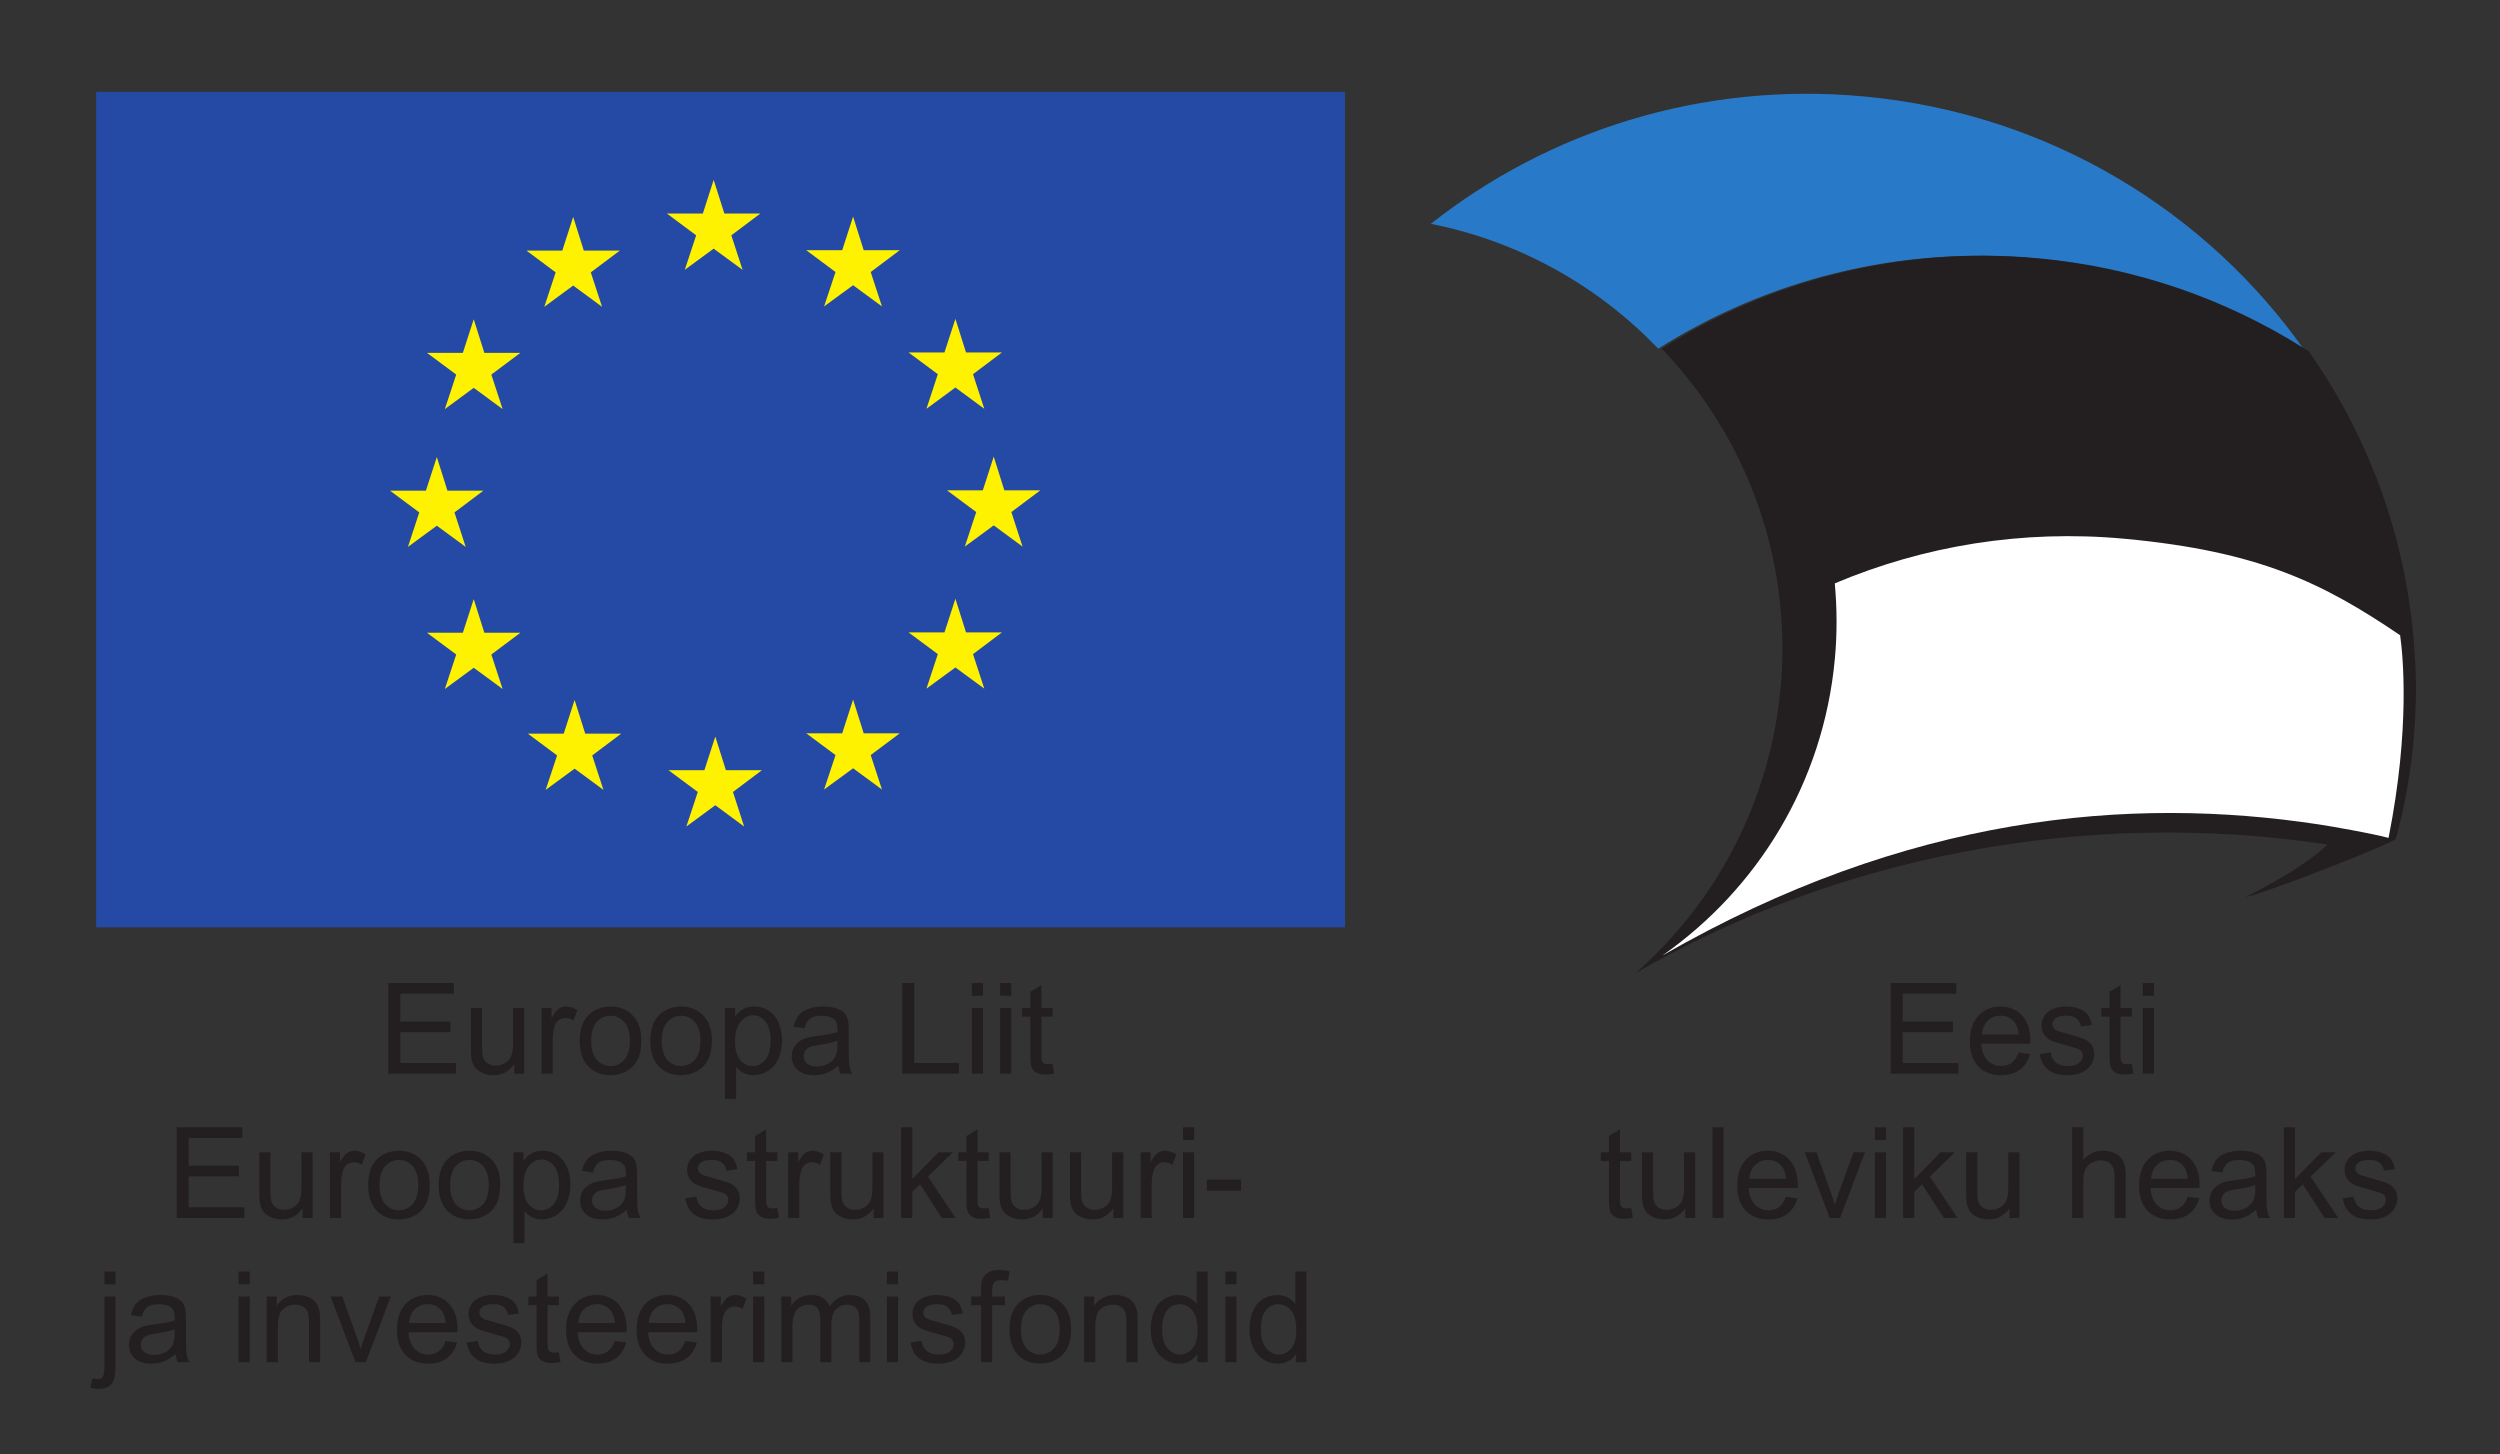 <svg width="208" height="121" viewBox="0 0 208 121" fill="none" xmlns="http://www.w3.org/2000/svg">
<rect x="0" y="0" width="208" height="121" fill="#333333" stroke="none"/>
<path d="M32.308 89.333V81.787H37.764V82.677H33.306V84.989H37.481V85.874H33.306V88.443H37.94V89.333H32.308ZM42.784 89.333V88.53C42.358 89.148 41.78 89.457 41.049 89.457C40.726 89.457 40.424 89.395 40.143 89.272C39.865 89.148 39.657 88.994 39.52 88.808C39.386 88.62 39.292 88.39 39.237 88.118C39.199 87.937 39.18 87.648 39.18 87.254V83.866H40.107V86.898C40.107 87.382 40.126 87.708 40.163 87.876C40.222 88.12 40.345 88.312 40.534 88.453C40.723 88.59 40.956 88.659 41.234 88.659C41.512 88.659 41.773 88.589 42.017 88.448C42.26 88.304 42.432 88.11 42.531 87.866C42.634 87.619 42.686 87.262 42.686 86.796V83.866H43.612V89.333H42.784ZM45.059 89.333V83.866H45.893V84.695C46.106 84.307 46.301 84.052 46.48 83.928C46.662 83.805 46.861 83.743 47.077 83.743C47.389 83.743 47.707 83.842 48.029 84.041L47.71 84.901C47.483 84.767 47.257 84.7 47.031 84.7C46.828 84.7 46.646 84.762 46.485 84.886C46.324 85.006 46.209 85.174 46.14 85.39C46.037 85.72 45.986 86.08 45.986 86.471V89.333H45.059ZM48.235 86.6C48.235 85.588 48.517 84.838 49.079 84.35C49.55 83.945 50.123 83.743 50.799 83.743C51.55 83.743 52.165 83.99 52.642 84.484C53.119 84.975 53.357 85.654 53.357 86.523C53.357 87.226 53.251 87.78 53.038 88.185C52.829 88.587 52.522 88.899 52.117 89.122C51.715 89.345 51.276 89.457 50.799 89.457C50.033 89.457 49.414 89.212 48.94 88.721C48.47 88.23 48.235 87.523 48.235 86.6ZM49.187 86.6C49.187 87.3 49.34 87.825 49.646 88.175C49.951 88.522 50.335 88.695 50.799 88.695C51.259 88.695 51.641 88.52 51.947 88.17C52.252 87.82 52.405 87.286 52.405 86.569C52.405 85.893 52.25 85.382 51.941 85.035C51.636 84.685 51.255 84.51 50.799 84.51C50.335 84.51 49.951 84.683 49.646 85.03C49.34 85.376 49.187 85.9 49.187 86.6ZM54.104 86.6C54.104 85.588 54.385 84.838 54.948 84.35C55.418 83.945 55.991 83.743 56.667 83.743C57.419 83.743 58.033 83.99 58.51 84.484C58.987 84.975 59.226 85.654 59.226 86.523C59.226 87.226 59.119 87.78 58.907 88.185C58.697 88.587 58.39 88.899 57.985 89.122C57.584 89.345 57.144 89.457 56.667 89.457C55.902 89.457 55.282 89.212 54.809 88.721C54.339 88.23 54.104 87.523 54.104 86.6ZM55.056 86.6C55.056 87.3 55.209 87.825 55.514 88.175C55.819 88.522 56.204 88.695 56.667 88.695C57.127 88.695 57.51 88.52 57.815 88.17C58.121 87.82 58.273 87.286 58.273 86.569C58.273 85.893 58.119 85.382 57.81 85.035C57.505 84.685 57.124 84.51 56.667 84.51C56.204 84.51 55.819 84.683 55.514 85.03C55.209 85.376 55.056 85.9 55.056 86.6ZM60.317 91.428V83.866H61.161V84.577C61.36 84.299 61.585 84.091 61.836 83.954C62.086 83.813 62.39 83.743 62.747 83.743C63.213 83.743 63.625 83.863 63.982 84.103C64.339 84.343 64.609 84.683 64.79 85.122C64.972 85.558 65.063 86.037 65.063 86.559C65.063 87.118 64.962 87.623 64.76 88.072C64.56 88.518 64.269 88.862 63.884 89.102C63.503 89.338 63.102 89.457 62.68 89.457C62.371 89.457 62.093 89.392 61.846 89.261C61.602 89.131 61.401 88.966 61.244 88.767V91.428H60.317ZM61.156 86.631C61.156 87.334 61.298 87.854 61.583 88.191C61.868 88.527 62.213 88.695 62.618 88.695C63.03 88.695 63.382 88.522 63.673 88.175C63.968 87.825 64.116 87.284 64.116 86.553C64.116 85.857 63.972 85.335 63.684 84.989C63.399 84.642 63.057 84.469 62.659 84.469C62.264 84.469 61.914 84.654 61.609 85.025C61.307 85.392 61.156 85.927 61.156 86.631ZM69.753 88.659C69.41 88.951 69.079 89.157 68.759 89.277C68.444 89.397 68.104 89.457 67.74 89.457C67.139 89.457 66.678 89.311 66.355 89.019C66.033 88.724 65.871 88.348 65.871 87.892C65.871 87.624 65.931 87.381 66.052 87.161C66.175 86.938 66.335 86.759 66.53 86.626C66.729 86.492 66.953 86.391 67.2 86.322C67.381 86.274 67.656 86.228 68.023 86.183C68.771 86.094 69.322 85.987 69.676 85.864C69.679 85.737 69.681 85.656 69.681 85.622C69.681 85.244 69.593 84.978 69.418 84.824C69.181 84.615 68.83 84.51 68.363 84.51C67.927 84.51 67.605 84.587 67.395 84.742C67.189 84.892 67.037 85.162 66.937 85.55L66.031 85.426C66.113 85.038 66.249 84.726 66.438 84.489C66.626 84.249 66.899 84.065 67.256 83.939C67.613 83.808 68.027 83.743 68.497 83.743C68.963 83.743 69.343 83.798 69.634 83.908C69.926 84.017 70.141 84.156 70.278 84.325C70.415 84.489 70.511 84.699 70.566 84.953C70.597 85.11 70.612 85.395 70.612 85.807V87.043C70.612 87.904 70.631 88.45 70.669 88.68C70.71 88.906 70.789 89.124 70.906 89.333H69.938C69.842 89.141 69.78 88.916 69.753 88.659ZM69.676 86.59C69.339 86.727 68.835 86.844 68.162 86.94C67.781 86.995 67.512 87.056 67.354 87.125C67.196 87.194 67.074 87.295 66.989 87.429C66.903 87.559 66.86 87.705 66.86 87.866C66.86 88.113 66.953 88.319 67.138 88.484C67.326 88.649 67.601 88.731 67.961 88.731C68.318 88.731 68.636 88.654 68.914 88.499C69.192 88.341 69.396 88.127 69.526 87.856C69.626 87.647 69.676 87.338 69.676 86.929V86.59ZM75.065 89.333V81.787H76.064V88.443H79.781V89.333H75.065ZM80.862 82.852V81.787H81.788V82.852H80.862ZM80.862 89.333V83.866H81.788V89.333H80.862ZM83.209 82.852V81.787H84.136V82.852H83.209ZM83.209 89.333V83.866H84.136V89.333H83.209ZM87.575 88.504L87.708 89.323C87.448 89.378 87.214 89.405 87.008 89.405C86.672 89.405 86.411 89.352 86.226 89.246C86.04 89.139 85.91 89 85.835 88.829C85.759 88.654 85.721 88.288 85.721 87.732V84.587H85.042V83.866H85.721V82.513L86.643 81.957V83.866H87.575V84.587H86.643V87.784C86.643 88.048 86.658 88.218 86.689 88.293C86.723 88.369 86.777 88.429 86.849 88.474C86.924 88.518 87.031 88.541 87.168 88.541C87.271 88.541 87.406 88.529 87.575 88.504ZM14.702 101.333V93.787H20.159V94.677H15.701V96.989H19.876V97.874H15.701V100.443H20.334V101.333H14.702ZM25.178 101.333V100.53C24.753 101.148 24.174 101.457 23.443 101.457C23.121 101.457 22.819 101.395 22.537 101.272C22.259 101.148 22.052 100.994 21.915 100.808C21.781 100.62 21.686 100.39 21.631 100.118C21.594 99.937 21.575 99.648 21.575 99.254V95.866H22.501V98.898C22.501 99.382 22.52 99.708 22.558 99.876C22.616 100.12 22.74 100.312 22.929 100.453C23.117 100.59 23.351 100.659 23.629 100.659C23.907 100.659 24.168 100.589 24.411 100.448C24.655 100.304 24.826 100.11 24.926 99.866C25.029 99.619 25.08 99.262 25.08 98.796V95.866H26.007V101.333H25.178ZM27.453 101.333V95.866H28.287V96.695C28.5 96.307 28.696 96.052 28.874 95.928C29.056 95.805 29.255 95.743 29.471 95.743C29.784 95.743 30.101 95.842 30.424 96.041L30.105 96.901C29.878 96.767 29.652 96.7 29.425 96.7C29.223 96.7 29.041 96.762 28.879 96.886C28.718 97.006 28.603 97.174 28.535 97.39C28.432 97.72 28.38 98.08 28.38 98.471V101.333H27.453ZM30.63 98.6C30.63 97.588 30.911 96.838 31.474 96.35C31.944 95.945 32.517 95.743 33.193 95.743C33.945 95.743 34.559 95.99 35.036 96.484C35.513 96.975 35.752 97.654 35.752 98.523C35.752 99.226 35.645 99.78 35.433 100.185C35.223 100.587 34.916 100.899 34.511 101.122C34.11 101.345 33.67 101.457 33.193 101.457C32.428 101.457 31.808 101.212 31.335 100.721C30.865 100.23 30.63 99.523 30.63 98.6ZM31.582 98.6C31.582 99.3 31.735 99.825 32.04 100.175C32.346 100.522 32.73 100.695 33.193 100.695C33.653 100.695 34.036 100.52 34.341 100.17C34.647 99.82 34.799 99.286 34.799 98.569C34.799 97.893 34.645 97.382 34.336 97.035C34.031 96.685 33.65 96.51 33.193 96.51C32.73 96.51 32.346 96.683 32.04 97.03C31.735 97.376 31.582 97.9 31.582 98.6ZM36.498 98.6C36.498 97.588 36.78 96.838 37.342 96.35C37.812 95.945 38.386 95.743 39.062 95.743C39.813 95.743 40.428 95.99 40.905 96.484C41.382 96.975 41.62 97.654 41.62 98.523C41.62 99.226 41.514 99.78 41.301 100.185C41.092 100.587 40.785 100.899 40.38 101.122C39.978 101.345 39.539 101.457 39.062 101.457C38.296 101.457 37.677 101.212 37.203 100.721C36.733 100.23 36.498 99.523 36.498 98.6ZM37.45 98.6C37.45 99.3 37.603 99.825 37.909 100.175C38.214 100.522 38.598 100.695 39.062 100.695C39.522 100.695 39.904 100.52 40.21 100.17C40.515 99.82 40.668 99.286 40.668 98.569C40.668 97.893 40.513 97.382 40.205 97.035C39.899 96.685 39.518 96.51 39.062 96.51C38.598 96.51 38.214 96.683 37.909 97.03C37.603 97.376 37.45 97.9 37.45 98.6ZM42.712 103.428V95.866H43.556V96.577C43.755 96.299 43.98 96.091 44.23 95.954C44.481 95.813 44.784 95.743 45.141 95.743C45.608 95.743 46.02 95.863 46.377 96.103C46.734 96.343 47.003 96.683 47.185 97.122C47.367 97.558 47.458 98.037 47.458 98.559C47.458 99.118 47.356 99.623 47.154 100.072C46.955 100.518 46.663 100.861 46.279 101.102C45.898 101.338 45.496 101.457 45.074 101.457C44.766 101.457 44.487 101.392 44.24 101.261C43.997 101.131 43.796 100.966 43.638 100.767V103.428H42.712ZM43.551 98.631C43.551 99.334 43.693 99.854 43.978 100.191C44.263 100.527 44.608 100.695 45.013 100.695C45.424 100.695 45.776 100.522 46.068 100.175C46.363 99.825 46.511 99.284 46.511 98.553C46.511 97.857 46.367 97.335 46.078 96.989C45.793 96.642 45.452 96.469 45.054 96.469C44.659 96.469 44.309 96.654 44.004 97.025C43.702 97.392 43.551 97.927 43.551 98.631ZM52.147 100.659C51.804 100.951 51.473 101.157 51.154 101.277C50.838 101.397 50.498 101.457 50.135 101.457C49.534 101.457 49.072 101.311 48.75 101.019C48.427 100.724 48.266 100.348 48.266 99.892C48.266 99.624 48.326 99.381 48.446 99.161C48.57 98.938 48.729 98.759 48.925 98.626C49.124 98.492 49.347 98.391 49.594 98.322C49.776 98.274 50.051 98.228 50.418 98.183C51.166 98.094 51.717 97.987 52.07 97.864C52.074 97.737 52.075 97.656 52.075 97.622C52.075 97.244 51.988 96.978 51.813 96.824C51.576 96.615 51.224 96.51 50.758 96.51C50.322 96.51 49.999 96.587 49.79 96.742C49.584 96.892 49.431 97.162 49.332 97.55L48.426 97.426C48.508 97.038 48.644 96.726 48.832 96.489C49.021 96.249 49.294 96.065 49.651 95.939C50.008 95.808 50.421 95.743 50.891 95.743C51.358 95.743 51.737 95.798 52.029 95.908C52.321 96.017 52.535 96.156 52.672 96.325C52.81 96.489 52.906 96.699 52.961 96.953C52.992 97.11 53.007 97.395 53.007 97.807V99.043C53.007 99.904 53.026 100.45 53.064 100.68C53.105 100.906 53.184 101.124 53.3 101.333H52.333C52.237 101.141 52.175 100.916 52.147 100.659ZM52.07 98.59C51.734 98.727 51.229 98.844 50.557 98.94C50.176 98.995 49.906 99.056 49.748 99.125C49.591 99.194 49.469 99.295 49.383 99.429C49.297 99.559 49.254 99.705 49.254 99.866C49.254 100.113 49.347 100.319 49.532 100.484C49.721 100.649 49.996 100.731 50.356 100.731C50.713 100.731 51.03 100.654 51.308 100.499C51.586 100.342 51.791 100.127 51.921 99.856C52.02 99.647 52.07 99.338 52.07 98.929V98.59ZM57.012 99.701L57.928 99.557C57.98 99.925 58.122 100.206 58.356 100.402C58.592 100.597 58.922 100.695 59.344 100.695C59.77 100.695 60.085 100.609 60.291 100.438C60.497 100.263 60.6 100.058 60.6 99.825C60.6 99.616 60.509 99.451 60.327 99.331C60.2 99.249 59.885 99.144 59.38 99.017C58.7 98.845 58.229 98.698 57.964 98.574C57.704 98.447 57.505 98.274 57.367 98.054C57.233 97.831 57.166 97.586 57.166 97.318C57.166 97.074 57.221 96.85 57.331 96.644C57.444 96.434 57.597 96.261 57.789 96.124C57.934 96.017 58.129 95.928 58.376 95.856C58.627 95.781 58.894 95.743 59.179 95.743C59.608 95.743 59.984 95.805 60.307 95.928C60.633 96.052 60.873 96.22 61.027 96.433C61.182 96.642 61.288 96.923 61.346 97.277L60.441 97.4C60.399 97.119 60.279 96.899 60.08 96.742C59.885 96.584 59.607 96.505 59.246 96.505C58.821 96.505 58.517 96.575 58.335 96.716C58.153 96.856 58.062 97.021 58.062 97.21C58.062 97.33 58.1 97.438 58.175 97.534C58.251 97.634 58.369 97.716 58.531 97.781C58.623 97.816 58.896 97.895 59.349 98.018C60.005 98.193 60.461 98.337 60.718 98.451C60.979 98.56 61.184 98.722 61.331 98.934C61.479 99.147 61.552 99.412 61.552 99.727C61.552 100.036 61.462 100.328 61.28 100.602C61.101 100.873 60.842 101.085 60.502 101.236C60.163 101.383 59.778 101.457 59.349 101.457C58.639 101.457 58.096 101.309 57.722 101.014C57.352 100.719 57.115 100.281 57.012 99.701ZM64.677 100.505L64.811 101.323C64.55 101.378 64.317 101.405 64.111 101.405C63.775 101.405 63.514 101.352 63.328 101.246C63.143 101.139 63.013 101 62.937 100.829C62.862 100.654 62.824 100.288 62.824 99.732V96.587H62.144V95.866H62.824V94.513L63.745 93.957V95.866H64.677V96.587H63.745V99.784C63.745 100.048 63.761 100.218 63.792 100.293C63.826 100.369 63.879 100.429 63.951 100.474C64.027 100.518 64.133 100.541 64.27 100.541C64.373 100.541 64.509 100.529 64.677 100.505ZM65.578 101.333V95.866H66.412V96.695C66.625 96.307 66.82 96.052 66.999 95.928C67.181 95.805 67.38 95.743 67.596 95.743C67.908 95.743 68.226 95.842 68.548 96.041L68.229 96.901C68.003 96.767 67.776 96.7 67.55 96.7C67.347 96.7 67.165 96.762 67.004 96.886C66.843 97.006 66.728 97.174 66.659 97.39C66.556 97.72 66.505 98.08 66.505 98.471V101.333H65.578ZM72.682 101.333V100.53C72.256 101.148 71.678 101.457 70.947 101.457C70.624 101.457 70.323 101.395 70.041 101.272C69.763 101.148 69.555 100.994 69.418 100.808C69.284 100.62 69.19 100.39 69.135 100.118C69.097 99.937 69.079 99.648 69.079 99.254V95.866H70.005V98.898C70.005 99.382 70.024 99.708 70.062 99.876C70.12 100.12 70.244 100.312 70.432 100.453C70.621 100.59 70.855 100.659 71.132 100.659C71.41 100.659 71.671 100.589 71.915 100.448C72.159 100.304 72.33 100.11 72.43 99.866C72.533 99.619 72.584 99.262 72.584 98.796V95.866H73.511V101.333H72.682ZM74.973 101.333V93.787H75.899V98.09L78.092 95.866H79.292L77.202 97.895L79.503 101.333H78.36L76.553 98.538L75.899 99.166V101.333H74.973ZM82.262 100.505L82.396 101.323C82.135 101.378 81.902 101.405 81.696 101.405C81.359 101.405 81.099 101.352 80.913 101.246C80.728 101.139 80.597 101 80.522 100.829C80.447 100.654 80.409 100.288 80.409 99.732V96.587H79.729V95.866H80.409V94.513L81.33 93.957V95.866H82.262V96.587H81.33V99.784C81.33 100.048 81.346 100.218 81.376 100.293C81.411 100.369 81.464 100.429 81.536 100.474C81.612 100.518 81.718 100.541 81.855 100.541C81.958 100.541 82.094 100.529 82.262 100.505ZM86.756 101.333V100.53C86.33 101.148 85.752 101.457 85.021 101.457C84.699 101.457 84.397 101.395 84.115 101.272C83.837 101.148 83.63 100.994 83.492 100.808C83.358 100.62 83.264 100.39 83.209 100.118C83.171 99.937 83.153 99.648 83.153 99.254V95.866H84.079V98.898C84.079 99.382 84.098 99.708 84.136 99.876C84.194 100.12 84.318 100.312 84.506 100.453C84.695 100.59 84.928 100.659 85.207 100.659C85.484 100.659 85.745 100.589 85.989 100.448C86.233 100.304 86.404 100.11 86.504 99.866C86.607 99.619 86.658 99.262 86.658 98.796V95.866H87.585V101.333H86.756ZM92.624 101.333V100.53C92.199 101.148 91.621 101.457 90.89 101.457C90.567 101.457 90.265 101.395 89.984 101.272C89.706 101.148 89.498 100.994 89.361 100.808C89.227 100.62 89.132 100.39 89.078 100.118C89.04 99.937 89.021 99.648 89.021 99.254V95.866H89.948V98.898C89.948 99.382 89.966 99.708 90.004 99.876C90.063 100.12 90.186 100.312 90.375 100.453C90.564 100.59 90.797 100.659 91.075 100.659C91.353 100.659 91.614 100.589 91.857 100.448C92.101 100.304 92.273 100.11 92.372 99.866C92.475 99.619 92.527 99.262 92.527 98.796V95.866H93.453V101.333H92.624ZM94.9 101.333V95.866H95.734V96.695C95.947 96.307 96.142 96.052 96.321 95.928C96.502 95.805 96.701 95.743 96.918 95.743C97.23 95.743 97.547 95.842 97.87 96.041L97.551 96.901C97.324 96.767 97.098 96.7 96.871 96.7C96.669 96.7 96.487 96.762 96.326 96.886C96.164 97.006 96.049 97.174 95.981 97.39C95.878 97.72 95.826 98.08 95.826 98.471V101.333H94.9ZM98.426 94.852V93.787H99.353V94.852H98.426ZM98.426 101.333V95.866H99.353V101.333H98.426ZM100.408 99.068V98.137H103.255V99.068H100.408ZM8.69 106.863V105.787H9.616V106.863H8.69ZM7.516 115.454L7.691 114.667C7.876 114.715 8.022 114.739 8.129 114.739C8.317 114.739 8.458 114.675 8.551 114.548C8.643 114.425 8.69 114.112 8.69 113.611V107.866H9.616V113.632C9.616 114.305 9.529 114.773 9.354 115.037C9.131 115.38 8.76 115.552 8.242 115.552C7.991 115.552 7.749 115.519 7.516 115.454ZM14.61 112.659C14.267 112.951 13.935 113.157 13.616 113.277C13.3 113.397 12.961 113.457 12.597 113.457C11.996 113.457 11.535 113.311 11.212 113.019C10.89 112.724 10.728 112.348 10.728 111.892C10.728 111.624 10.788 111.381 10.909 111.161C11.032 110.938 11.192 110.759 11.387 110.626C11.586 110.492 11.809 110.391 12.056 110.322C12.238 110.274 12.513 110.228 12.88 110.183C13.628 110.094 14.179 109.987 14.533 109.864C14.536 109.737 14.538 109.656 14.538 109.622C14.538 109.244 14.45 108.978 14.275 108.824C14.038 108.615 13.687 108.51 13.22 108.51C12.784 108.51 12.461 108.587 12.252 108.742C12.046 108.893 11.893 109.162 11.794 109.55L10.888 109.426C10.97 109.038 11.106 108.726 11.295 108.489C11.483 108.249 11.756 108.065 12.113 107.938C12.47 107.808 12.883 107.743 13.354 107.743C13.82 107.743 14.2 107.798 14.491 107.908C14.783 108.017 14.998 108.156 15.135 108.325C15.272 108.489 15.368 108.699 15.423 108.953C15.454 109.11 15.469 109.395 15.469 109.807V111.043C15.469 111.904 15.488 112.45 15.526 112.68C15.567 112.906 15.646 113.124 15.763 113.333H14.795C14.699 113.141 14.637 112.916 14.61 112.659ZM14.533 110.59C14.196 110.727 13.692 110.844 13.019 110.94C12.638 110.995 12.369 111.056 12.211 111.125C12.053 111.194 11.931 111.295 11.845 111.429C11.76 111.559 11.717 111.705 11.717 111.866C11.717 112.113 11.809 112.319 11.995 112.484C12.183 112.649 12.458 112.731 12.818 112.731C13.175 112.731 13.493 112.654 13.771 112.499C14.049 112.342 14.253 112.127 14.383 111.856C14.483 111.647 14.533 111.338 14.533 110.929V110.59ZM19.85 106.852V105.787H20.777V106.852H19.85ZM19.85 113.333V107.866H20.777V113.333H19.85ZM22.192 113.333V107.866H23.026V108.644C23.428 108.043 24.008 107.743 24.766 107.743C25.096 107.743 25.398 107.803 25.672 107.923C25.95 108.04 26.158 108.194 26.295 108.386C26.433 108.578 26.529 108.807 26.584 109.071C26.618 109.243 26.635 109.543 26.635 109.972V113.333H25.708V110.008C25.708 109.63 25.672 109.349 25.6 109.164C25.528 108.975 25.399 108.826 25.214 108.716C25.032 108.603 24.818 108.546 24.571 108.546C24.176 108.546 23.835 108.671 23.546 108.922C23.262 109.172 23.119 109.648 23.119 110.348V113.333H22.192ZM29.579 113.333L27.5 107.866H28.478L29.652 111.14C29.779 111.494 29.895 111.861 30.002 112.242C30.084 111.954 30.199 111.607 30.346 111.202L31.561 107.866H32.514L30.444 113.333H29.579ZM37.075 111.573L38.032 111.691C37.881 112.251 37.602 112.685 37.193 112.994C36.785 113.302 36.263 113.457 35.628 113.457C34.828 113.457 34.194 113.212 33.724 112.721C33.257 112.227 33.023 111.535 33.023 110.646C33.023 109.726 33.26 109.013 33.734 108.505C34.207 107.997 34.822 107.743 35.577 107.743C36.308 107.743 36.905 107.992 37.368 108.489C37.831 108.987 38.063 109.687 38.063 110.59C38.063 110.644 38.061 110.727 38.058 110.837H33.981C34.015 111.437 34.185 111.897 34.49 112.216C34.796 112.535 35.177 112.695 35.633 112.695C35.973 112.695 36.263 112.606 36.503 112.427C36.743 112.249 36.934 111.964 37.075 111.573ZM34.032 110.075H37.085C37.044 109.615 36.927 109.27 36.735 109.04C36.44 108.683 36.057 108.505 35.587 108.505C35.161 108.505 34.803 108.647 34.511 108.932C34.223 109.217 34.063 109.598 34.032 110.075ZM38.83 111.701L39.746 111.557C39.798 111.925 39.94 112.206 40.174 112.402C40.41 112.597 40.74 112.695 41.162 112.695C41.588 112.695 41.903 112.609 42.109 112.438C42.315 112.263 42.418 112.058 42.418 111.825C42.418 111.616 42.327 111.451 42.145 111.331C42.018 111.248 41.703 111.144 41.198 111.017C40.519 110.845 40.047 110.698 39.782 110.574C39.522 110.447 39.323 110.274 39.185 110.054C39.051 109.831 38.984 109.586 38.984 109.318C38.984 109.074 39.039 108.85 39.149 108.644C39.263 108.434 39.415 108.261 39.607 108.124C39.752 108.017 39.947 107.928 40.194 107.856C40.445 107.781 40.712 107.743 40.997 107.743C41.426 107.743 41.802 107.805 42.125 107.928C42.451 108.052 42.691 108.22 42.845 108.433C43 108.642 43.106 108.923 43.164 109.277L42.258 109.4C42.217 109.119 42.097 108.899 41.898 108.742C41.703 108.584 41.425 108.505 41.064 108.505C40.639 108.505 40.335 108.575 40.153 108.716C39.971 108.856 39.88 109.021 39.88 109.21C39.88 109.33 39.918 109.438 39.993 109.534C40.069 109.634 40.187 109.716 40.349 109.781C40.441 109.816 40.714 109.895 41.167 110.018C41.823 110.193 42.279 110.337 42.536 110.451C42.797 110.56 43.002 110.722 43.149 110.934C43.297 111.147 43.37 111.411 43.37 111.727C43.37 112.036 43.279 112.328 43.098 112.602C42.919 112.873 42.66 113.085 42.32 113.236C41.98 113.383 41.596 113.457 41.167 113.457C40.457 113.457 39.915 113.309 39.541 113.014C39.17 112.719 38.933 112.281 38.83 111.701ZM46.495 112.505L46.629 113.323C46.368 113.378 46.135 113.405 45.929 113.405C45.593 113.405 45.332 113.352 45.146 113.246C44.961 113.139 44.831 113 44.755 112.829C44.68 112.654 44.642 112.288 44.642 111.732V108.587H43.962V107.866H44.642V106.513L45.563 105.957V107.866H46.495V108.587H45.563V111.784C45.563 112.048 45.579 112.218 45.61 112.293C45.644 112.369 45.697 112.429 45.769 112.474C45.845 112.518 45.951 112.541 46.089 112.541C46.191 112.541 46.327 112.529 46.495 112.505ZM51.149 111.573L52.106 111.691C51.955 112.251 51.675 112.685 51.267 112.994C50.859 113.302 50.337 113.457 49.702 113.457C48.903 113.457 48.268 113.212 47.797 112.721C47.331 112.227 47.097 111.535 47.097 110.646C47.097 109.726 47.334 109.013 47.808 108.505C48.281 107.997 48.896 107.743 49.651 107.743C50.382 107.743 50.979 107.992 51.442 108.489C51.906 108.987 52.137 109.687 52.137 110.59C52.137 110.644 52.135 110.727 52.132 110.837H48.055C48.089 111.437 48.259 111.897 48.565 112.216C48.87 112.535 49.251 112.695 49.707 112.695C50.047 112.695 50.337 112.606 50.577 112.427C50.818 112.249 51.008 111.964 51.149 111.573ZM48.106 110.075H51.159C51.118 109.615 51.001 109.27 50.809 109.04C50.514 108.683 50.131 108.505 49.661 108.505C49.236 108.505 48.877 108.647 48.585 108.932C48.297 109.217 48.137 109.598 48.106 110.075ZM57.017 111.573L57.975 111.691C57.824 112.251 57.544 112.685 57.136 112.994C56.727 113.302 56.206 113.457 55.571 113.457C54.771 113.457 54.136 113.212 53.666 112.721C53.199 112.227 52.966 111.535 52.966 110.646C52.966 109.726 53.203 109.013 53.676 108.505C54.15 107.997 54.764 107.743 55.519 107.743C56.25 107.743 56.847 107.992 57.311 108.489C57.774 108.987 58.006 109.687 58.006 110.59C58.006 110.644 58.004 110.727 58.001 110.837H53.923C53.958 111.437 54.128 111.897 54.433 112.216C54.739 112.535 55.119 112.695 55.576 112.695C55.916 112.695 56.206 112.606 56.446 112.427C56.686 112.249 56.877 111.964 57.017 111.573ZM53.975 110.075H57.028C56.986 109.615 56.87 109.27 56.678 109.04C56.382 108.683 56 108.505 55.529 108.505C55.104 108.505 54.745 108.647 54.454 108.932C54.165 109.217 54.006 109.598 53.975 110.075ZM59.133 113.333V107.866H59.967V108.695C60.18 108.307 60.375 108.052 60.554 107.928C60.736 107.805 60.935 107.743 61.151 107.743C61.463 107.743 61.781 107.842 62.103 108.041L61.784 108.901C61.558 108.767 61.331 108.7 61.105 108.7C60.902 108.7 60.72 108.762 60.559 108.886C60.398 109.006 60.283 109.174 60.214 109.39C60.111 109.72 60.06 110.08 60.06 110.471V113.333H59.133ZM62.659 106.852V105.787H63.586V106.852H62.659ZM62.659 113.333V107.866H63.586V113.333H62.659ZM65.001 113.333V107.866H65.83V108.633C66.002 108.366 66.23 108.151 66.515 107.99C66.8 107.825 67.124 107.743 67.488 107.743C67.893 107.743 68.224 107.827 68.481 107.995C68.742 108.163 68.926 108.398 69.032 108.7C69.465 108.062 70.027 107.743 70.721 107.743C71.263 107.743 71.68 107.894 71.972 108.196C72.263 108.494 72.409 108.956 72.409 109.581V113.333H71.488V109.889C71.488 109.519 71.457 109.253 71.395 109.092C71.337 108.927 71.228 108.795 71.071 108.695C70.913 108.596 70.728 108.546 70.515 108.546C70.13 108.546 69.811 108.675 69.557 108.932C69.303 109.186 69.176 109.594 69.176 110.157V113.333H68.25V109.781C68.25 109.37 68.174 109.061 68.023 108.855C67.872 108.649 67.625 108.546 67.282 108.546C67.021 108.546 66.779 108.615 66.556 108.752C66.336 108.889 66.177 109.09 66.077 109.354C65.978 109.618 65.928 109.999 65.928 110.497V113.333H65.001ZM73.789 106.852V105.787H74.715V106.852H73.789ZM73.789 113.333V107.866H74.715V113.333H73.789ZM75.76 111.701L76.677 111.557C76.728 111.925 76.871 112.206 77.104 112.402C77.341 112.597 77.67 112.695 78.092 112.695C78.518 112.695 78.834 112.609 79.04 112.438C79.245 112.263 79.348 112.058 79.348 111.825C79.348 111.616 79.257 111.451 79.076 111.331C78.948 111.248 78.633 111.144 78.128 111.017C77.449 110.845 76.977 110.698 76.713 110.574C76.452 110.447 76.253 110.274 76.115 110.054C75.982 109.831 75.915 109.586 75.915 109.318C75.915 109.074 75.97 108.85 76.079 108.644C76.193 108.434 76.345 108.261 76.538 108.124C76.682 108.017 76.877 107.928 77.124 107.856C77.375 107.781 77.643 107.743 77.927 107.743C78.356 107.743 78.732 107.805 79.055 107.928C79.381 108.052 79.621 108.22 79.776 108.433C79.93 108.642 80.036 108.923 80.095 109.277L79.189 109.4C79.148 109.119 79.027 108.899 78.828 108.742C78.633 108.584 78.355 108.505 77.995 108.505C77.569 108.505 77.265 108.575 77.083 108.716C76.901 108.856 76.811 109.021 76.811 109.21C76.811 109.33 76.848 109.438 76.924 109.534C76.999 109.634 77.118 109.716 77.279 109.781C77.372 109.816 77.644 109.895 78.097 110.018C78.753 110.193 79.209 110.337 79.467 110.451C79.728 110.56 79.932 110.722 80.079 110.934C80.227 111.147 80.301 111.411 80.301 111.727C80.301 112.036 80.21 112.328 80.028 112.602C79.849 112.873 79.59 113.085 79.251 113.236C78.911 113.383 78.526 113.457 78.097 113.457C77.387 113.457 76.845 113.309 76.471 113.014C76.1 112.719 75.863 112.281 75.76 111.701ZM81.624 113.333V108.587H80.805V107.866H81.624V107.285C81.624 106.917 81.656 106.645 81.721 106.466C81.811 106.226 81.967 106.032 82.19 105.884C82.416 105.733 82.732 105.658 83.137 105.658C83.398 105.658 83.686 105.689 84.002 105.751L83.863 106.559C83.671 106.525 83.489 106.507 83.317 106.507C83.036 106.507 82.837 106.567 82.72 106.688C82.603 106.808 82.545 107.032 82.545 107.362V107.866H83.611V108.587H82.545V113.333H81.624ZM83.992 110.6C83.992 109.587 84.273 108.838 84.836 108.35C85.306 107.945 85.879 107.743 86.555 107.743C87.307 107.743 87.921 107.99 88.398 108.484C88.875 108.975 89.114 109.654 89.114 110.523C89.114 111.226 89.007 111.78 88.794 112.185C88.585 112.587 88.278 112.899 87.873 113.122C87.472 113.345 87.032 113.457 86.555 113.457C85.79 113.457 85.171 113.212 84.697 112.721C84.227 112.23 83.992 111.523 83.992 110.6ZM84.944 110.6C84.944 111.3 85.097 111.825 85.402 112.175C85.707 112.522 86.092 112.695 86.555 112.695C87.015 112.695 87.398 112.52 87.703 112.17C88.009 111.82 88.161 111.286 88.161 110.569C88.161 109.893 88.007 109.382 87.698 109.035C87.393 108.685 87.012 108.51 86.555 108.51C86.092 108.51 85.707 108.683 85.402 109.03C85.097 109.376 84.944 109.9 84.944 110.6ZM90.205 113.333V107.866H91.039V108.644C91.441 108.043 92.02 107.743 92.779 107.743C93.108 107.743 93.41 107.803 93.685 107.923C93.963 108.04 94.171 108.194 94.308 108.386C94.445 108.578 94.541 108.807 94.596 109.071C94.63 109.243 94.647 109.543 94.647 109.972V113.333H93.721V110.008C93.721 109.63 93.685 109.349 93.613 109.164C93.541 108.975 93.412 108.826 93.227 108.716C93.045 108.603 92.83 108.546 92.583 108.546C92.189 108.546 91.847 108.671 91.559 108.922C91.274 109.172 91.132 109.648 91.132 110.348V113.333H90.205ZM99.62 113.333V112.644C99.274 113.186 98.764 113.457 98.091 113.457C97.656 113.457 97.254 113.337 96.887 113.097C96.523 112.856 96.24 112.522 96.037 112.093C95.838 111.66 95.739 111.164 95.739 110.605C95.739 110.059 95.83 109.565 96.012 109.122C96.194 108.676 96.466 108.335 96.83 108.098C97.194 107.861 97.601 107.743 98.05 107.743C98.38 107.743 98.673 107.813 98.93 107.954C99.188 108.091 99.397 108.271 99.558 108.494V105.787H100.48V113.333H99.62ZM96.691 110.605C96.691 111.305 96.839 111.828 97.134 112.175C97.429 112.522 97.777 112.695 98.179 112.695C98.584 112.695 98.927 112.53 99.209 112.201C99.493 111.868 99.636 111.362 99.636 110.682C99.636 109.934 99.492 109.385 99.203 109.035C98.915 108.685 98.56 108.51 98.138 108.51C97.726 108.51 97.381 108.678 97.103 109.014C96.829 109.351 96.691 109.881 96.691 110.605ZM101.947 106.852V105.787H102.874V106.852H101.947ZM101.947 113.333V107.866H102.874V113.333H101.947ZM107.836 113.333V112.644C107.49 113.186 106.98 113.457 106.307 113.457C105.871 113.457 105.47 113.337 105.103 113.097C104.739 112.856 104.456 112.522 104.253 112.093C104.054 111.66 103.955 111.164 103.955 110.605C103.955 110.059 104.046 109.565 104.228 109.122C104.409 108.676 104.682 108.335 105.046 108.098C105.41 107.861 105.817 107.743 106.266 107.743C106.596 107.743 106.889 107.813 107.146 107.954C107.404 108.091 107.613 108.271 107.774 108.494V105.787H108.696V113.333H107.836ZM104.907 110.605C104.907 111.305 105.055 111.828 105.35 112.175C105.645 112.522 105.993 112.695 106.395 112.695C106.8 112.695 107.143 112.53 107.424 112.201C107.709 111.868 107.852 111.362 107.852 110.682C107.852 109.934 107.707 109.385 107.419 109.035C107.131 108.685 106.776 108.51 106.354 108.51C105.942 108.51 105.597 108.678 105.319 109.014C105.044 109.351 104.907 109.881 104.907 110.605Z" fill="#231F20"/>
<path fill-rule="evenodd" clip-rule="evenodd" d="M8 7.644H111.906V77.151H8V7.644Z" fill="#254AA5"/>
<path fill-rule="evenodd" clip-rule="evenodd" d="M60.267 17.766H63.26L60.846 19.579L61.781 22.449L59.377 20.687L56.974 22.449L57.921 19.579L55.486 17.766H58.477L59.377 14.968L60.267 17.766Z" fill="#FFF200"/>
<path fill-rule="evenodd" clip-rule="evenodd" d="M60.394 64.082H63.389L60.982 65.891L61.911 68.766L59.513 66.995L57.105 68.766L58.057 65.891L55.62 64.082H58.604L59.513 61.284L60.394 64.082Z" fill="#FFF200"/>
<path fill-rule="evenodd" clip-rule="evenodd" d="M71.86 61.013H74.857L72.442 62.822L73.379 65.688L70.977 63.921L68.565 65.688L69.516 62.822L67.081 61.013H70.072L70.977 58.207L71.86 61.013Z" fill="#FFF200"/>
<path fill-rule="evenodd" clip-rule="evenodd" d="M71.86 20.819H74.857L72.442 22.632L73.379 25.493L70.977 23.731L68.565 25.493L69.516 22.632L67.081 20.819H70.072L70.977 18.021L71.86 20.819Z" fill="#FFF200"/>
<path fill-rule="evenodd" clip-rule="evenodd" d="M80.372 29.323H83.361L80.954 31.132L81.892 34.011L79.489 32.24L77.082 34.011L78.027 31.132L75.591 29.323H78.581L79.489 26.53L80.372 29.323Z" fill="#FFF200"/>
<path fill-rule="evenodd" clip-rule="evenodd" d="M80.372 52.615H83.361L80.954 54.423L81.892 57.294L79.489 55.532L77.082 57.294L78.027 54.423L75.591 52.615H78.581L79.489 49.817L80.372 52.615Z" fill="#FFF200"/>
<path fill-rule="evenodd" clip-rule="evenodd" d="M83.561 40.795H86.556L84.145 42.603L85.077 45.477L82.678 43.712L80.272 45.477L81.222 42.603L78.79 40.795H81.771L82.678 37.992L83.561 40.795Z" fill="#FFF200"/>
<path fill-rule="evenodd" clip-rule="evenodd" d="M48.572 20.849H51.569L49.153 22.661L50.092 25.527L47.689 23.757L45.284 25.527L46.232 22.661L43.802 20.849H46.785L47.689 18.047L48.572 20.849Z" fill="#FFF200"/>
<path fill-rule="evenodd" clip-rule="evenodd" d="M40.297 29.357H43.295L40.879 31.165L41.817 34.035L39.414 32.269L37.011 34.035L37.958 31.165L35.523 29.357H38.509L39.414 26.563L40.297 29.357Z" fill="#FFF200"/>
<path fill-rule="evenodd" clip-rule="evenodd" d="M37.227 40.824H40.216L37.811 42.633L38.745 45.503L36.344 43.737L33.941 45.503L34.883 42.633L32.451 40.824H35.435L36.344 38.027L37.227 40.824Z" fill="#FFF200"/>
<path fill-rule="evenodd" clip-rule="evenodd" d="M40.297 52.645H43.295L40.879 54.454L41.817 57.324L39.414 55.557L37.011 57.324L37.958 54.454L35.523 52.645H38.509L39.414 49.847L40.297 52.645Z" fill="#FFF200"/>
<path fill-rule="evenodd" clip-rule="evenodd" d="M48.69 61.039H51.685L49.272 62.852L50.206 65.718L47.807 63.951L45.4 65.718L46.351 62.852L43.916 61.039H46.903L47.807 58.237L48.69 61.039Z" fill="#FFF200"/>
<path fill-rule="evenodd" clip-rule="evenodd" d="M169.328 21.493C177.435 22.245 184.909 24.897 191.367 28.958C191.375 28.967 191.546 29.084 191.813 29.255C183.649 17.607 170.486 9.451 155.055 8.021C141.551 6.778 128.826 10.909 119.045 18.622C126.47 20.096 132.997 23.825 137.964 29.007C146.985 23.317 157.887 20.437 169.328 21.493" fill="#287AC8"/>
<path fill-rule="evenodd" clip-rule="evenodd" d="M200.534 53.426C200.53 53.426 200.53 53.422 200.53 53.422C200.53 53.446 200.534 53.467 200.534 53.491C200.534 53.467 200.534 53.446 200.534 53.426" fill="white"/>
<path fill-rule="evenodd" clip-rule="evenodd" d="M200.873 53.995C200.861 53.836 200.804 53.142 200.792 52.999C200.032 44.299 196.953 36.16 192.107 29.254C191.839 29.084 191.669 28.966 191.661 28.958C185.203 24.896 177.729 22.244 169.622 21.493C158.181 20.437 147.279 23.316 138.258 29.007C143.839 34.831 147.458 42.484 148.165 50.867C148.339 52.955 148.343 55.091 148.144 57.26C147.828 60.651 147.056 63.893 145.881 66.914C143.762 72.43 140.325 77.247 136 81.037L136.077 80.968C152.71 71.334 173.33 67.187 193.655 70.269C191.811 72.012 189.041 73.495 186.787 74.664C189.532 73.949 199.187 70.095 199.325 69.802C199.325 69.802 199.333 69.798 199.333 69.794H199.325C199.325 69.794 201.579 62.5 200.873 53.995" fill="#231F20"/>
<path fill-rule="evenodd" clip-rule="evenodd" d="M199.689 52.85C193.256 48.495 187.951 45.863 176.749 44.824C168.232 44.036 160.011 45.429 152.655 48.536C152.842 50.592 152.858 52.696 152.659 54.828C151.701 65.165 146.201 73.974 138.313 79.498C158.711 67.768 177.257 66.201 192.963 68.597C194.007 68.759 197.236 69.316 198.727 69.714C200.554 60.518 199.916 54.434 199.689 52.85" fill="white"/>
<path d="M157.308 89.333V81.787H162.765V82.677H158.307V84.989H162.481V85.874H158.307V88.443H162.94V89.333H157.308ZM167.943 87.573L168.901 87.691C168.75 88.251 168.47 88.685 168.062 88.994C167.653 89.302 167.132 89.457 166.497 89.457C165.697 89.457 165.062 89.212 164.592 88.721C164.125 88.227 163.892 87.535 163.892 86.646C163.892 85.727 164.129 85.013 164.602 84.505C165.076 83.997 165.69 83.743 166.445 83.743C167.176 83.743 167.773 83.992 168.237 84.489C168.7 84.987 168.932 85.687 168.932 86.59C168.932 86.644 168.93 86.727 168.926 86.837H164.849C164.884 87.437 165.054 87.897 165.359 88.216C165.664 88.535 166.045 88.695 166.502 88.695C166.842 88.695 167.132 88.606 167.372 88.427C167.612 88.249 167.802 87.964 167.943 87.573ZM164.901 86.075H167.953C167.912 85.615 167.796 85.27 167.603 85.04C167.308 84.683 166.926 84.505 166.455 84.505C166.03 84.505 165.671 84.647 165.38 84.932C165.091 85.217 164.932 85.598 164.901 86.075ZM169.699 87.701L170.615 87.557C170.666 87.925 170.809 88.206 171.042 88.402C171.279 88.597 171.608 88.695 172.031 88.695C172.456 88.695 172.772 88.609 172.978 88.438C173.184 88.263 173.287 88.058 173.287 87.825C173.287 87.616 173.196 87.451 173.014 87.331C172.887 87.249 172.571 87.144 172.067 87.017C171.387 86.845 170.915 86.698 170.651 86.574C170.39 86.447 170.191 86.274 170.054 86.054C169.92 85.831 169.853 85.586 169.853 85.318C169.853 85.074 169.908 84.85 170.018 84.644C170.131 84.434 170.284 84.261 170.476 84.124C170.62 84.017 170.816 83.928 171.063 83.856C171.313 83.781 171.581 83.743 171.866 83.743C172.295 83.743 172.671 83.805 172.993 83.928C173.319 84.052 173.559 84.22 173.714 84.433C173.868 84.642 173.975 84.923 174.033 85.277L173.127 85.4C173.086 85.119 172.966 84.899 172.767 84.742C172.571 84.584 172.293 84.505 171.933 84.505C171.507 84.505 171.203 84.575 171.022 84.716C170.84 84.856 170.749 85.021 170.749 85.21C170.749 85.33 170.786 85.438 170.862 85.534C170.937 85.634 171.056 85.716 171.217 85.781C171.31 85.816 171.583 85.895 172.036 86.018C172.691 86.193 173.148 86.337 173.405 86.451C173.666 86.56 173.87 86.722 174.018 86.934C174.165 87.147 174.239 87.412 174.239 87.727C174.239 88.036 174.148 88.328 173.966 88.602C173.788 88.874 173.529 89.085 173.189 89.236C172.849 89.383 172.465 89.457 172.036 89.457C171.325 89.457 170.783 89.309 170.409 89.014C170.038 88.719 169.802 88.281 169.699 87.701ZM177.364 88.504L177.497 89.323C177.237 89.378 177.003 89.405 176.797 89.405C176.461 89.405 176.2 89.352 176.015 89.246C175.83 89.139 175.699 89 175.624 88.829C175.548 88.654 175.51 88.288 175.51 87.732V84.587H174.831V83.866H175.51V82.513L176.432 81.957V83.866H177.364V84.587H176.432V87.784C176.432 88.048 176.447 88.218 176.478 88.293C176.513 88.369 176.566 88.429 176.638 88.474C176.713 88.518 176.82 88.541 176.957 88.541C177.06 88.541 177.195 88.529 177.364 88.504ZM178.28 82.852V81.787H179.207V82.852H178.28ZM178.28 89.333V83.866H179.207V89.333H178.28ZM135.718 100.505L135.852 101.323C135.591 101.378 135.358 101.405 135.152 101.405C134.815 101.405 134.555 101.352 134.369 101.246C134.184 101.139 134.054 101 133.978 100.829C133.903 100.654 133.865 100.288 133.865 99.732V96.587H133.185V95.866H133.865V94.513L134.786 93.957V95.866H135.718V96.587H134.786V99.784C134.786 100.048 134.802 100.218 134.833 100.293C134.867 100.369 134.92 100.429 134.992 100.474C135.068 100.518 135.174 100.541 135.311 100.541C135.414 100.541 135.55 100.529 135.718 100.505ZM140.212 101.333V100.53C139.786 101.148 139.208 101.457 138.477 101.457C138.155 101.457 137.853 101.395 137.571 101.272C137.293 101.148 137.086 100.994 136.948 100.808C136.815 100.62 136.72 100.39 136.665 100.118C136.627 99.937 136.609 99.648 136.609 99.254V95.866H137.535V98.898C137.535 99.382 137.554 99.708 137.592 99.876C137.65 100.12 137.774 100.312 137.962 100.453C138.151 100.59 138.385 100.659 138.663 100.659C138.941 100.659 139.201 100.589 139.445 100.448C139.689 100.304 139.86 100.11 139.96 99.866C140.063 99.619 140.114 99.262 140.114 98.796V95.866H141.041V101.333H140.212ZM142.477 101.333V93.787H143.404V101.333H142.477ZM148.587 99.573L149.545 99.691C149.394 100.251 149.114 100.685 148.706 100.994C148.298 101.302 147.776 101.457 147.141 101.457C146.341 101.457 145.706 101.212 145.236 100.721C144.77 100.227 144.536 99.535 144.536 98.646C144.536 97.726 144.773 97.013 145.247 96.505C145.72 95.997 146.334 95.743 147.089 95.743C147.82 95.743 148.418 95.992 148.881 96.489C149.344 96.987 149.576 97.687 149.576 98.59C149.576 98.644 149.574 98.727 149.571 98.837H145.494C145.528 99.437 145.698 99.897 146.003 100.216C146.309 100.535 146.69 100.695 147.146 100.695C147.486 100.695 147.776 100.606 148.016 100.427C148.256 100.249 148.447 99.964 148.587 99.573ZM145.545 98.075H148.598C148.557 97.615 148.44 97.27 148.248 97.04C147.953 96.683 147.57 96.505 147.1 96.505C146.674 96.505 146.316 96.647 146.024 96.932C145.736 97.217 145.576 97.598 145.545 98.075ZM152.232 101.333L150.152 95.866H151.131L152.304 99.14C152.431 99.494 152.548 99.861 152.654 100.242C152.737 99.954 152.852 99.607 152.999 99.202L154.214 95.866H155.166L153.097 101.333H152.232ZM155.99 94.852V93.787H156.917V94.852H155.99ZM155.99 101.333V95.866H156.917V101.333H155.99ZM158.337 101.333V93.787H159.264V98.09L161.457 95.866H162.656L160.566 97.895L162.867 101.333H161.725L159.918 98.538L159.264 99.166V101.333H158.337ZM167.186 101.333V100.53C166.761 101.148 166.183 101.457 165.452 101.457C165.129 101.457 164.827 101.395 164.546 101.272C164.268 101.148 164.06 100.994 163.923 100.808C163.789 100.62 163.695 100.39 163.64 100.118C163.602 99.937 163.583 99.648 163.583 99.254V95.866H164.51V98.898C164.51 99.382 164.528 99.708 164.566 99.876C164.625 100.12 164.748 100.312 164.937 100.453C165.126 100.59 165.359 100.659 165.637 100.659C165.915 100.659 166.176 100.589 166.419 100.448C166.663 100.304 166.835 100.11 166.934 99.866C167.037 99.619 167.089 99.262 167.089 98.796V95.866H168.015V101.333H167.186ZM172.406 101.333V93.787H173.333V96.494C173.765 95.993 174.311 95.743 174.97 95.743C175.375 95.743 175.727 95.823 176.025 95.985C176.324 96.143 176.537 96.362 176.664 96.644C176.794 96.925 176.859 97.334 176.859 97.869V101.333H175.933V97.869C175.933 97.406 175.831 97.069 175.629 96.86C175.43 96.647 175.147 96.541 174.779 96.541C174.505 96.541 174.246 96.613 174.002 96.757C173.762 96.898 173.59 97.09 173.487 97.334C173.384 97.577 173.333 97.913 173.333 98.343V101.333H172.406ZM182.017 99.573L182.975 99.691C182.824 100.251 182.544 100.685 182.136 100.994C181.727 101.302 181.206 101.457 180.571 101.457C179.771 101.457 179.136 101.212 178.666 100.721C178.199 100.227 177.966 99.535 177.966 98.646C177.966 97.726 178.203 97.013 178.676 96.505C179.15 95.997 179.764 95.743 180.519 95.743C181.25 95.743 181.847 95.992 182.311 96.489C182.774 96.987 183.006 97.687 183.006 98.59C183.006 98.644 183.004 98.727 183 98.837H178.923C178.958 99.437 179.128 99.897 179.433 100.216C179.738 100.535 180.119 100.695 180.576 100.695C180.916 100.695 181.206 100.606 181.446 100.427C181.686 100.249 181.877 99.964 182.017 99.573ZM178.975 98.075H182.028C181.986 97.615 181.87 97.27 181.677 97.04C181.382 96.683 181 96.505 180.53 96.505C180.104 96.505 179.745 96.647 179.454 96.932C179.165 97.217 179.006 97.598 178.975 98.075ZM187.711 100.659C187.367 100.951 187.036 101.157 186.717 101.277C186.401 101.397 186.062 101.457 185.698 101.457C185.097 101.457 184.636 101.311 184.313 101.019C183.991 100.724 183.829 100.348 183.829 99.892C183.829 99.624 183.889 99.381 184.009 99.161C184.133 98.938 184.293 98.759 184.488 98.626C184.687 98.492 184.91 98.391 185.157 98.322C185.339 98.274 185.614 98.228 185.981 98.183C186.729 98.094 187.28 97.987 187.633 97.864C187.637 97.737 187.639 97.656 187.639 97.622C187.639 97.244 187.551 96.978 187.376 96.824C187.139 96.615 186.788 96.51 186.321 96.51C185.885 96.51 185.562 96.587 185.353 96.742C185.147 96.892 184.994 97.162 184.895 97.55L183.989 97.426C184.071 97.038 184.207 96.726 184.395 96.489C184.584 96.249 184.857 96.065 185.214 95.939C185.571 95.808 185.984 95.743 186.455 95.743C186.921 95.743 187.301 95.798 187.592 95.908C187.884 96.017 188.098 96.156 188.236 96.325C188.373 96.489 188.469 96.699 188.524 96.953C188.555 97.11 188.57 97.395 188.57 97.807V99.043C188.57 99.904 188.589 100.45 188.627 100.68C188.668 100.906 188.747 101.124 188.864 101.333H187.896C187.8 101.141 187.738 100.916 187.711 100.659ZM187.633 98.59C187.297 98.727 186.793 98.844 186.12 98.94C185.739 98.995 185.47 99.056 185.312 99.125C185.154 99.194 185.032 99.295 184.946 99.429C184.861 99.559 184.818 99.705 184.818 99.866C184.818 100.113 184.91 100.319 185.096 100.484C185.284 100.649 185.559 100.731 185.919 100.731C186.276 100.731 186.594 100.654 186.872 100.499C187.15 100.342 187.354 100.127 187.484 99.856C187.584 99.647 187.633 99.338 187.633 98.929V98.59ZM190.017 101.333V93.787H190.943V98.09L193.136 95.866H194.336L192.246 97.895L194.547 101.333H193.404L191.597 98.538L190.943 99.166V101.333H190.017ZM194.912 99.701L195.829 99.557C195.88 99.925 196.023 100.206 196.256 100.402C196.493 100.597 196.822 100.695 197.244 100.695C197.67 100.695 197.986 100.609 198.192 100.438C198.397 100.263 198.5 100.058 198.5 99.825C198.5 99.616 198.409 99.451 198.228 99.331C198.101 99.249 197.785 99.144 197.28 99.017C196.601 98.845 196.129 98.698 195.865 98.574C195.604 98.447 195.405 98.274 195.268 98.054C195.134 97.831 195.067 97.586 195.067 97.318C195.067 97.074 195.122 96.85 195.232 96.644C195.345 96.434 195.498 96.261 195.69 96.124C195.834 96.017 196.029 95.928 196.277 95.856C196.527 95.781 196.795 95.743 197.08 95.743C197.509 95.743 197.884 95.805 198.207 95.928C198.533 96.052 198.773 96.22 198.928 96.433C199.082 96.642 199.189 96.923 199.247 97.277L198.341 97.4C198.3 97.119 198.18 96.899 197.981 96.742C197.785 96.584 197.507 96.505 197.147 96.505C196.721 96.505 196.417 96.575 196.235 96.716C196.054 96.856 195.963 97.021 195.963 97.21C195.963 97.33 196 97.438 196.076 97.534C196.151 97.634 196.27 97.716 196.431 97.781C196.524 97.816 196.797 97.895 197.25 98.018C197.905 98.193 198.361 98.337 198.619 98.451C198.88 98.56 199.084 98.722 199.231 98.934C199.379 99.147 199.453 99.412 199.453 99.727C199.453 100.036 199.362 100.328 199.18 100.602C199.001 100.873 198.742 101.085 198.403 101.236C198.063 101.383 197.679 101.457 197.25 101.457C196.539 101.457 195.997 101.309 195.623 101.014C195.252 100.719 195.015 100.281 194.912 99.701Z" fill="#231F20"/>
</svg>
